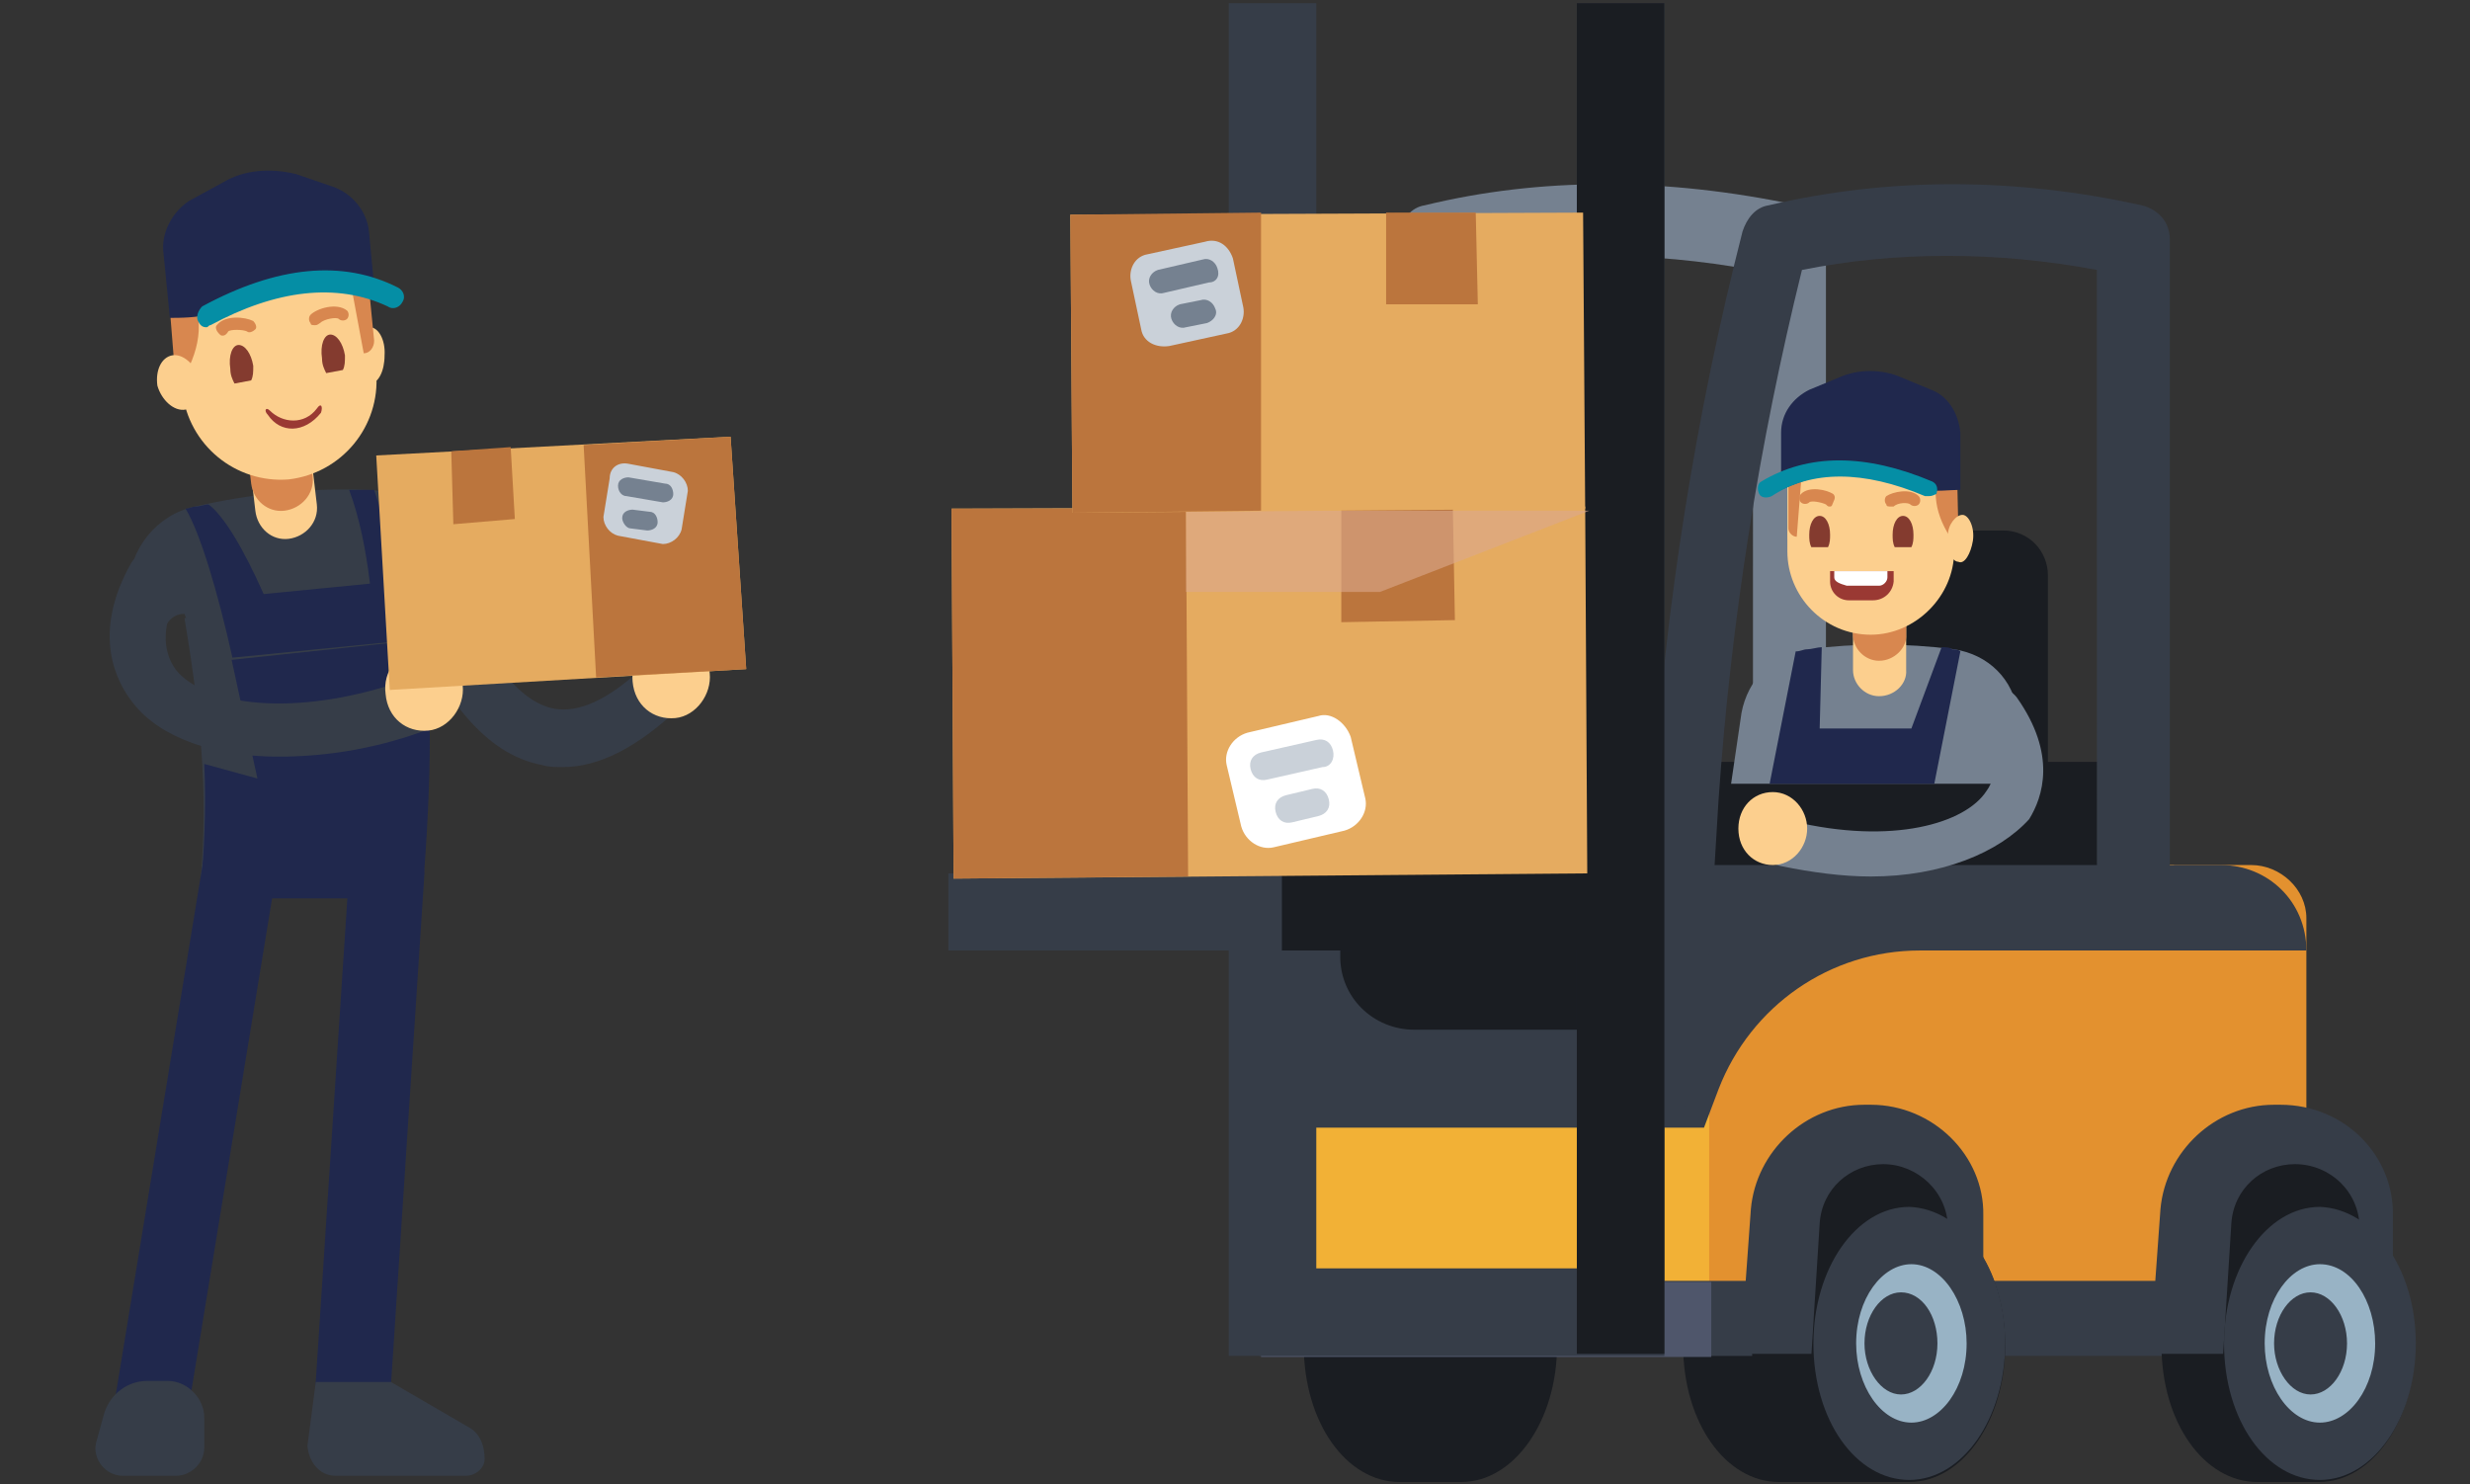 <?xml version="1.0" encoding="utf-8"?>
<!-- Generator: Adobe Illustrator 25.2.1, SVG Export Plug-In . SVG Version: 6.00 Build 0)  -->
<svg version="1.1" id="Layer_1" xmlns="http://www.w3.org/2000/svg" xmlns:xlink="http://www.w3.org/1999/xlink" x="0px" y="0px"
	 viewBox="0 0 237 142.4" style="enable-background:new 0 0 237 142.4;" xml:space="preserve">
<rect x="0" y="0" width="237" height="142.4" fill="#333333" stroke="none"/>
<style type="text/css">
	.st0{fill:#1A1D22;}
	.st1{fill:#758190;}
	.st2{fill:#F2B136;}
	.st3{fill:#E3912F;}
	.st4{fill:#363D48;}
	.st5{fill:#4F566B;}
	.st6{fill:#20284D;}
	.st7{fill:#FCCF8E;}
	.st8{fill:#D8874F;}
	.st9{fill:#843B2F;}
	.st10{fill:#9A3933;}
	.st11{fill:#FFFFFF;}
	.st12{fill:#058EA5;}
	.st13{fill:#98B3C5;}
	.st14{fill:#E5AB60;}
	.st15{fill:#BB753D;}
	.st16{fill:#CAD1D9;}
	.st17{opacity:0.6;fill:#DBA98E;enable-background:new    ;}
</style>
<g>
	<g>
		<g>
			<path class="st0" d="M134.3,116c1.8,0,4.3,0,5.9,0c5.1,0,9.2,5.7,9.2,13.1c0,7.2-4.1,13.1-9.2,13.1c-1.8,0-4.3,0-5.9,0
				c-5.1,0-9.2-5.7-9.2-13.1C125,121.7,129.1,116,134.3,116z"/>
			<path class="st0" d="M170.7,116c1.8,0,4.3,0,5.9,0c5.1,0,9.2,5.7,9.2,13.1c0,7.2-4.1,13.1-9.2,13.1c-1.8,0-4.3,0-5.9,0
				c-5.1,0-9.2-5.7-9.2-13.1C161.5,121.7,165.6,116,170.7,116z"/>
			<g>
				<path class="st1" d="M127.5,106.4h-0.2c-1.8-0.2-3.3-1.6-3.3-3.7l1.6-26.4c1.2-18.2,4.1-36.5,8.6-54.1c0.4-1.2,1.2-2.3,2.5-2.5
					c11.1-2.7,23.1-2.7,35.8,0c1.6,0.4,2.7,1.6,2.7,3.3v59.8c0,1.8-1.4,3.5-3.5,3.5c-1.8,0-3.5-1.4-3.5-3.5V25.9
					c-10-1.8-19.5-1.8-28.3,0c-4.1,16.6-6.8,33.8-8,50.8l-1.6,26.4C130.8,104.9,129.1,106.4,127.5,106.4z"/>
			</g>
			<path class="st2" d="M208.6,83h-84.8c-1.6,0-3.1,1.4-3.1,3.1v37.1h87.9V83z"/>
			<path class="st3" d="M216,83h-52V123h57.3V88.1C221.3,85.3,218.8,83,216,83z"/>
			<g>
				<path class="st0" d="M174.6,85.9h21.9V55.2c0-2.3-1.8-4.3-4.3-4.3h-6.3c-3.5,0-6.6,2.7-7,6.1L174.6,85.9z"/>
				<rect x="163.9" y="73.1" class="st0" width="40.1" height="12.7"/>
			</g>
			<path class="st4" d="M213.1,83h-87.5c-2.7,0-4.7,2-4.7,4.7v20.5h42.6l1.4-3.7c3.1-8,10.7-13.3,19.3-13.3h37.1l0,0
				C221.3,86.5,217.6,83,213.1,83z"/>
			<rect x="120.8" y="122.9" class="st4" width="87.9" height="7.2"/>
			<rect x="121" y="123" class="st5" width="43.2" height="7.2"/>
			<path class="st0" d="M177.3,116c1.8,0,4.3,0,5.9,0c5.1,0,9.2,5.7,9.2,13.1c0,7.2-4.1,13.1-9.2,13.1c-1.8,0-4.3,0-5.9,0
				c-5.1,0-9.2-5.7-9.2-13.1C168.1,121.7,172.2,116,177.3,116z"/>
			<path class="st0" d="M216.6,116c1.8,0,4.3,0,5.9,0c5.1,0,9.2,5.7,9.2,13.1c0,7.2-4.1,13.1-9.2,13.1c-1.8,0-4.3,0-5.9,0
				c-5.1,0-9.2-5.7-9.2-13.1C207.4,121.7,211.5,116,216.6,116z"/>
			<g>
				<path class="st4" d="M160.5,106.4h-0.2c-1.8-0.2-3.3-1.6-3.3-3.7l1.6-26.4c1.2-18.2,4.1-36.5,8.6-54.1c0.4-1.2,1.2-2.3,2.5-2.5
					c11.5-2.7,23.6-2.7,35.8,0c1.6,0.4,2.7,1.6,2.7,3.3v59.8c0,1.8-1.4,3.5-3.5,3.5c-1.8,0-3.5-1.4-3.5-3.5V25.9
					c-9.6-1.8-19.3-1.8-28.3,0c-4.1,16.6-6.8,33.6-8,50.8l-1.6,26.4C163.8,104.9,162.3,106.4,160.5,106.4z"/>
			</g>
			<path class="st4" d="M179.5,106h-0.6c-5.7,0-10.4,4.5-10.9,10l-1,13.9h23.3v-13.3C190.4,110.9,185.5,106,179.5,106z"/>
			<path class="st4" d="M218.8,106h-0.6c-5.7,0-10.4,4.5-10.9,10l-1,13.9h23.3v-13.3C229.7,110.9,225,106,218.8,106z"/>
			<path class="st0" d="M186.9,117.8v12.3h-13.1l0.8-12.7c0.2-3.3,2.9-5.7,6.1-5.7l0,0C184,111.7,186.9,114.4,186.9,117.8z"/>
			<path class="st0" d="M226.4,117.8v12.3h-13.1l0.8-12.7c0.2-3.3,2.9-5.7,6.1-5.7l0,0C223.6,111.7,226.4,114.4,226.4,117.8z"/>
			<g>
				<path class="st1" d="M187.5,62.3c-4.7-0.6-9.4-0.6-14.1,0c-3.3,0.4-5.7,2.9-6.3,6.1l-1,6.8h28.5l-1-6.8
					C193.2,65.2,190.8,62.8,187.5,62.3z"/>
				<path class="st6" d="M173.4,62.3c0.4,0,1-0.2,1.4-0.2l-0.2,7.8h8.8l2.9-7.8c0.4,0,0.8,0,1,0.2c0.2,0,0.6,0,0.8,0.2l-2.5,12.7
					h-15.8l2.5-12.7C172.8,62.5,173,62.3,173.4,62.3z"/>
				<path class="st7" d="M180.3,66.8L180.3,66.8c-1.4,0-2.5-1.2-2.5-2.5v-5.9h5.1v5.9C183,65.6,181.8,66.8,180.3,66.8z"/>
				<path class="st8" d="M180.3,63.4L180.3,63.4c-1.4,0-2.5-1.2-2.5-2.5V55h5.1v5.9C183,62.1,181.8,63.4,180.3,63.4z"/>
				<path class="st7" d="M179.5,60.9L179.5,60.9c-4.5,0-8-3.7-8-8v-6.1c0-4.5,3.7-8,8-8l0,0c4.5,0,8,3.7,8,8v6.1
					C187.5,57.2,183.8,60.9,179.5,60.9z"/>
				<path class="st7" d="M172.6,49.4c0.6,0,1.4,0.8,1.4,2c0.2,1.2-0.4,2.3-1,2.5c-0.6,0-1.4-0.8-1.4-2
					C171.3,50.7,171.9,49.4,172.6,49.4z"/>
				<path class="st8" d="M187.7,41.7l0.2,8.8c0,0.6-0.4,1-0.8,1l0,0c-1.6-2.5-1.8-4.9-0.6-7.6c-4.1,1.4-8.6,1.4-13.5,0l-0.6,7.6l0,0
					c-0.4,0-0.8-0.4-0.8-0.8v-9l2.9-2.3l4.5-2v1.4l4.1-1.4l1.6,0.8L187.7,41.7z"/>
				<path class="st7" d="M188.3,49.4c0.6,0,1.2,1.2,1,2.5c-0.2,1.2-0.8,2.3-1.4,2c-0.6,0-1.2-1.2-1-2.5
					C186.9,50.3,187.7,49.4,188.3,49.4z"/>
				<g>
					<path class="st9" d="M181.8,52.5c-0.2-0.4-0.2-0.8-0.2-1.2c0-1,0.4-1.8,1-1.8c0.6,0,1,0.8,1,1.8c0,0.4,0,0.8-0.2,1.2H181.8z"/>
					<g>
						<path class="st8" d="M181.4,48.6c-0.2,0-0.4,0-0.4-0.2c-0.2-0.2-0.2-0.6,0-0.8c0.6-0.4,2.3-0.8,3.1,0c0.2,0.2,0.2,0.6,0,0.8
							c-0.2,0.2-0.6,0.2-0.8,0c-0.2-0.2-1.2-0.2-1.6,0.2C181.6,48.6,181.6,48.6,181.4,48.6z"/>
					</g>
				</g>
				<g>
					<path class="st9" d="M173.8,52.5c-0.2-0.4-0.2-0.8-0.2-1.2c0-1,0.4-1.8,1-1.8c0.6,0,1,0.8,1,1.8c0,0.4,0,0.8-0.2,1.2H173.8z"/>
					<g>
						<path class="st8" d="M175.6,48.6c-0.2,0-0.2,0-0.4-0.2c-0.4-0.2-1.4-0.4-1.6-0.2c-0.2,0.2-0.6,0.2-0.8,0
							c-0.2-0.2-0.2-0.6,0-0.8c0.8-0.8,2.5-0.4,3.1,0c0.2,0.2,0.2,0.4,0,0.8C175.8,48.4,175.8,48.6,175.6,48.6z"/>
					</g>
				</g>
				<path class="st10" d="M179.7,57.6h-2.3c-1,0-1.8-0.8-1.8-1.8v-1h6.1v1C181.6,56.8,180.8,57.6,179.7,57.6z"/>
				<path class="st11" d="M176,55.4c0-0.2,0-0.4,0-0.6h5.1c0,0.2,0,0.4,0,0.6c0,0.4-0.4,0.8-0.8,0.8h-3.1
					C176.5,56,176,55.8,176,55.4z"/>
				<g>
					<path class="st1" d="M179.5,84.1c-2.7,0-5.7-0.4-8.6-1c-1.2-0.2-2-1.4-1.6-2.7c0.2-1.2,1.4-2,2.7-1.6
						c9.6,2.3,16.6,0.2,18.6-2.9c1.2-1.6,0.8-3.9-1-6.3c-0.8-1-0.4-2.5,0.6-3.3c1-0.8,2.5-0.4,3.3,0.6c3.9,5.5,2.5,9.6,1.2,11.7
						C191.8,81.8,186.3,84.1,179.5,84.1z"/>
				</g>
				<g>
					<path class="st6" d="M185.3,37.4l-2.9-1.2c-1.8-0.8-4.1-0.8-5.9,0l-2.9,1.2c-1.6,0.8-2.7,2.3-2.7,4.1V47
						c4.9-2.3,8.8-1.8,13.9,0c0.6,0.2,2.5,0,3.3,0v-5.5C187.9,39.6,186.9,38,185.3,37.4z"/>
					<g>
						<path class="st12" d="M185.1,47.6c-0.2,0-0.2,0-0.4,0c-5.9-2.5-10.9-2.5-14.7,0c-0.4,0.2-1,0.2-1.2-0.2
							c-0.2-0.4-0.2-1,0.2-1.2c4.5-2.7,10-2.7,16.4,0c0.4,0.2,0.6,0.6,0.4,1.2C185.7,47.4,185.5,47.6,185.1,47.6z"/>
					</g>
				</g>
				<path class="st7" d="M173.4,79.5c0,1.8-1.4,3.5-3.3,3.5c-1.8,0-3.3-1.4-3.3-3.5c0-2,1.4-3.5,3.3-3.5S173.4,77.7,173.4,79.5z"/>
			</g>
			<g>
				<path class="st4" d="M192.4,128.9c0,7.2-4.1,13.1-9.2,13.1c-5.1,0-9.2-5.7-9.2-13.1c0-7.2,4.1-13.1,9.2-13.1
					C188.3,116,192.4,121.7,192.4,128.9z"/>
				<path class="st13" d="M188.7,128.9c0,4.3-2.5,7.6-5.3,7.6c-2.9,0-5.3-3.5-5.3-7.6c0-4.3,2.5-7.6,5.3-7.6
					C186.3,121.3,188.7,124.8,188.7,128.9z"/>
				<path class="st4" d="M185.9,128.9c0,2.7-1.6,4.9-3.5,4.9s-3.5-2.3-3.5-4.9c0-2.7,1.6-4.9,3.5-4.9
					C184.4,124,185.9,126.2,185.9,128.9z"/>
			</g>
			<g>
				<path class="st4" d="M231.8,128.9c0,7.2-4.1,13.1-9.2,13.1c-5.1,0-9.2-5.7-9.2-13.1c0-7.2,4.1-13.1,9.2-13.1
					C227.7,116,231.8,121.7,231.8,128.9z"/>
				<path class="st13" d="M227.9,128.9c0,4.3-2.5,7.6-5.3,7.6c-2.9,0-5.3-3.5-5.3-7.6c0-4.3,2.5-7.6,5.3-7.6
					C225.6,121.3,227.9,124.8,227.9,128.9z"/>
				<path class="st4" d="M225.2,128.9c0,2.7-1.6,4.9-3.5,4.9s-3.5-2.3-3.5-4.9c0-2.7,1.6-4.9,3.5-4.9S225.2,126.2,225.2,128.9z"/>
			</g>
			<path class="st0" d="M135.7,98.8h15.6c3.9,0,7.2-3.3,7.2-7.2V83h-29.9v8.6C128.5,95.7,131.8,98.8,135.7,98.8z"/>
			<g>
				<polygon class="st4" points="159.7,130.1 117.9,130.1 117.9,0.3 126.3,0.3 126.3,121.7 151.3,121.7 151.3,0.3 159.7,0.3 				"/>
			</g>
			<g>
				<g>
					<rect x="91" y="83.8" class="st4" width="38.7" height="7.4"/>
				</g>
				<g>
					<rect x="123" y="83.8" class="st0" width="33.2" height="7.4"/>
				</g>
				<g>
					<rect x="151.3" y="0.3" class="st0" width="8.4" height="129.6"/>
				</g>
			</g>
			<g>
				<polygon class="st14" points="152.1,48.6 91.3,48.8 91.5,84.3 152.3,83.8 				"/>
				<polygon class="st15" points="113.8,48.8 91.3,48.8 91.5,84.3 114,84.1 				"/>
				<g>
					<path class="st11" d="M126.5,68.7l-6.8,1.6c-1.4,0.4-2.3,1.8-2,3.1l1.4,5.9c0.4,1.4,1.8,2.3,3.1,2l6.8-1.6
						c1.4-0.4,2.3-1.8,2-3.1l-1.4-5.9C129.1,69.3,127.7,68.3,126.5,68.7z"/>
					<path class="st16" d="M126.9,73.6l-5.3,1.2c-0.8,0.2-1.4-0.2-1.6-1l0,0c-0.2-0.8,0.2-1.4,1-1.6l5.3-1.2c0.8-0.2,1.4,0.2,1.6,1
						l0,0C128.1,72.8,127.7,73.6,126.9,73.6z"/>
					<path class="st16" d="M126.5,78.3l-2.5,0.6c-0.8,0.2-1.4-0.2-1.6-1l0,0c-0.2-0.8,0.2-1.4,1-1.6l2.5-0.6c0.8-0.2,1.4,0.2,1.6,1
						l0,0C127.7,77.5,127.3,78.1,126.5,78.3z"/>
				</g>
				<polygon class="st15" points="139.6,59.5 128.7,59.7 128.7,48.6 139.4,48.6 				"/>
				<polygon class="st17" points="152.5,49 132.4,56.8 113.8,56.8 113.8,49 				"/>
			</g>
			<g>
				<polygon class="st14" points="151.9,20.4 102.7,20.6 102.9,49.2 152.1,48.8 				"/>
				<polygon class="st15" points="121,20.4 102.7,20.6 102.9,49.2 121,49 				"/>
				<g>
					<path class="st16" d="M115.6,23.2l-5.5,1.2c-1.2,0.2-1.8,1.4-1.6,2.5l1,4.7c0.2,1.2,1.4,1.8,2.7,1.6l5.5-1.2
						c1.2-0.2,1.8-1.4,1.6-2.5l-1-4.7C117.9,23.6,116.9,22.8,115.6,23.2z"/>
					<path class="st1" d="M116,27.1l-4.3,1c-0.6,0.2-1.2-0.2-1.4-0.8l0,0c-0.2-0.6,0.2-1.2,0.8-1.4l4.3-1c0.6-0.2,1.2,0.2,1.4,0.8
						l0,0C117.1,26.5,116.7,27.1,116,27.1z"/>
					<path class="st1" d="M115.8,31l-2,0.4c-0.6,0.2-1.2-0.2-1.4-0.8l0,0c-0.2-0.6,0.2-1.2,0.8-1.4l2-0.4c0.6-0.2,1.2,0.2,1.4,0.8
						l0,0C116.9,30.2,116.4,30.8,115.8,31z"/>
				</g>
				<polygon class="st15" points="141.8,29.2 133,29.2 133,20.4 141.6,20.4 				"/>
			</g>
		</g>
	</g>
	<g>
		<g>
			<g>
				<g>
					<path class="st4" d="M54,73.6c-0.6,0-1.4,0-2-0.2c-5.3-1-9.6-6.1-13.7-16c-0.6-1.4,0-2.9,1.4-3.5c1.4-0.6,2.9,0,3.5,1.4
						c3.3,7.8,6.6,12.1,10,12.7c2.3,0.4,5.1-0.8,8.4-3.9c1-1,2.7-1,3.7,0s1,2.7,0,3.7C61.1,71.8,57.4,73.6,54,73.6z"/>
				</g>
				<path class="st4" d="M19.1,86.1h21.3c1-11.9,1-20.9,0-26l-22.7-0.8C19.5,70.1,20,77.1,19.1,86.1z"/>
				<path class="st6" d="M40.4,60.1l-18.2,3.1l2.5,11.5l-5.1-1.4c0.2,4.3,0,8.2-0.4,12.9h21.3C41.5,74.2,41.5,65.4,40.4,60.1z"/>
				<path class="st4" d="M18.7,48.6c5.3-1.2,10.9-1.8,16.4-1.6c3.7,0,7,2.7,8,6.3l1.8,7.6l-25.4,2.7l-1.8-4.7
					c-2.3,0-2.7,3.3-2.5,7.4l-2.9-9.8C12.4,52.7,15,49.4,18.7,48.6z"/>
				<path class="st6" d="M35.1,47c-0.6,0-1.2,0-1.6,0c1,2.7,1.6,5.7,2,9l-10.2,1c-2-4.5-3.9-7.6-5.3-8.6c-0.4,0-0.8,0.2-1.2,0.2
					c-0.4,0-0.6,0.2-1,0.2c1.4,2.3,3.1,8,4.5,14.3l18.2-1.8L35.9,47C35.7,47,35.3,47,35.1,47z"/>
				<path class="st7" d="M27.7,51.7L27.7,51.7c1.6-0.2,2.9-1.6,2.7-3.3l-0.8-6.8l-5.9,0.6l0.8,6.8C24.7,50.7,26.1,51.9,27.7,51.7z"
					/>
				<path class="st8" d="M27.3,49L27.3,49c1.6-0.2,2.9-1.6,2.7-3.3L29.2,39l-5.9,0.6l0.8,6.8C24.3,48,25.7,49.2,27.3,49z"/>
				<path class="st7" d="M27.7,46L27.7,46c5.1-0.6,8.8-5.1,8.4-10.2l-0.8-7.2c-0.6-5.1-5.1-8.8-10.2-8.4l0,0
					c-5.1,0.6-8.8,5.1-8.4,10.2l0.8,7.2C18.1,42.7,22.6,46.4,27.7,46z"/>
				<path class="st7" d="M35.5,31.4c-0.8,0-1.4,1.2-1.4,2.7c0,1.4,0.6,2.7,1.4,2.7c0.8,0,1.4-1.2,1.4-2.7
					C37,32.6,36.3,31.4,35.5,31.4z"/>
				<path class="st8" d="M15.9,24.7l0.8,10c0,0.6,0.6,1,1.2,1l0,0c1.6-3.1,1.6-5.9-0.2-8.8c4.9,1.2,10,0.6,15.6-1.6l1.6,8.6l0,0
					c0.6,0,1-0.6,1-1.2l-1-10.2l-3.5-2.3l-5.5-1.8l0.2,1.6l-4.9-1l-1.6,1L15.9,24.7z"/>
				<path class="st7" d="M16.5,34.1c-1,0.2-1.6,1.4-1.4,2.9c0.4,1.4,1.6,2.5,2.7,2.3c1-0.2,1.6-1.4,1.4-2.9
					C18.7,34.9,17.5,33.9,16.5,34.1z"/>
				<g>
					<path class="st9" d="M24.1,36.5c0.2-0.4,0.2-0.8,0.2-1.4c-0.2-1.2-0.8-2-1.4-2c-0.6,0-1,1-0.8,2.3c0,0.6,0.2,1,0.4,1.4
						L24.1,36.5z"/>
					<g>
						<path class="st8" d="M21.4,32.2c-0.2,0-0.2,0-0.4-0.2c-0.2-0.2-0.4-0.6-0.2-0.8c0.8-1,2.7-0.8,3.5-0.4
							c0.2,0.2,0.4,0.6,0.2,0.8c-0.2,0.2-0.6,0.4-0.8,0.2c-0.4-0.2-1.6-0.2-1.8,0C21.8,32,21.6,32.2,21.4,32.2z"/>
					</g>
				</g>
				<g>
					<path class="st9" d="M32.9,35.5c0.2-0.4,0.2-0.8,0.2-1.4c-0.2-1.2-0.8-2-1.4-2c-0.6,0-1,1-0.8,2.3c0,0.6,0.2,1,0.4,1.4
						L32.9,35.5z"/>
					<g>
						<path class="st8" d="M30.2,31.2c-0.2,0-0.4,0-0.4-0.2c-0.2-0.2-0.2-0.6,0-0.8c0.6-0.6,2.5-1.2,3.5-0.4c0.2,0.2,0.2,0.6,0,0.8
							c-0.2,0.2-0.6,0.2-0.8,0c-0.2-0.2-1.4,0-1.8,0.4C30.4,31.2,30.4,31.2,30.2,31.2z"/>
					</g>
				</g>
				<g>
					<path class="st4" d="M26.7,72.6c-6.1,0-11.3-1.8-13.9-5.1c-1.6-2-4.1-6.6-0.2-13.5c0.8-1.2,2.3-1.6,3.7-1
						c1.2,0.8,1.6,2.3,1,3.7c-1.8,3.1-1.8,5.7-0.4,7.6c2.7,3.3,11.1,4.7,21.9,1c1.4-0.4,2.9,0.2,3.3,1.6c0.4,1.4-0.2,2.9-1.6,3.3
						C35.5,72,30.8,72.6,26.7,72.6z"/>
				</g>
				<g>
					<path class="st6" d="M18.1,19.3l3.3-1.8c2-1.2,4.5-1.4,7-0.8l3.5,1.2c1.8,0.6,3.3,2.3,3.5,4.3l0.6,6.3c-5.9-2-10.2-1-16,1.6
						c-0.8,0.4-2.9,0.4-3.7,0.4l-0.6-6.1C15.4,22.4,16.5,20.4,18.1,19.3z"/>
					<g>
						<path class="st12" d="M19.8,31.4c-0.4,0-0.6-0.2-0.8-0.6c-0.2-0.4,0-1,0.4-1.4c7.2-3.9,13.5-4.5,18.8-1.8
							c0.4,0.2,0.8,0.8,0.4,1.4c-0.2,0.4-0.8,0.8-1.4,0.4c-4.9-2.3-10.7-1.6-17,1.8C20,31.2,20,31.4,19.8,31.4z"/>
					</g>
				</g>
				<path class="st7" d="M37,66.6c0.2,2.3,2,3.7,4.1,3.5c2-0.2,3.5-2.3,3.3-4.3c-0.2-2.3-2-3.7-4.1-3.5C38.2,62.5,36.7,64.4,37,66.6
					z"/>
				<path class="st7" d="M60.7,65.4c0.2,2.3,2,3.7,4.1,3.5c2-0.2,3.5-2.3,3.3-4.3c-0.2-2.3-2-3.7-4.1-3.5
					C61.9,61.3,60.5,63.4,60.7,65.4z"/>
				<g>
					<path class="st6" d="M33.5,141h-0.2c-2-0.2-3.5-1.8-3.3-3.9l3.5-53.5c0.2-2,1.8-3.5,3.9-3.3c2,0.2,3.5,1.8,3.3,3.9l-3.5,53.5
						C37,139.6,35.3,141,33.5,141z"/>
				</g>
				<g>
					<path class="st6" d="M14.2,140.4c-0.2,0-0.4,0-0.6,0c-2-0.4-3.3-2.3-2.9-4.1l8.8-53.7c0.4-2,2-3.3,4.1-2.9
						c2,0.4,3.3,2.3,2.9,4.1l-8.8,53.7C17.5,139.1,15.9,140.4,14.2,140.4z"/>
				</g>
				<path class="st4" d="M11.8,141.6h5.1c1.4,0,2.7-1.2,2.7-2.7v-2.9c0-1.8-1.6-3.5-3.5-3.5h-2c-1.8,0-3.5,1.2-4.1,3.1l-0.8,2.9
					C8.9,140,10.1,141.6,11.8,141.6z"/>
				<path class="st4" d="M32.2,141.6h12.5c1,0,1.8-0.8,1.8-1.6l0,0c0-1.2-0.4-2.5-1.6-3.1l-7.4-4.3h-7.2l-0.8,6.1
					C29.6,140.2,30.6,141.6,32.2,141.6z"/>
				<g>
					<polygon class="st14" points="36.1,43.7 70.1,41.9 71.6,64.2 37.4,66.2 					"/>
					<polygon class="st15" points="56,42.7 70.1,41.9 71.6,64.2 57.2,65 					"/>
					<g>
						<path class="st16" d="M60.3,44.5l4.3,0.8c0.8,0.2,1.4,1,1.4,1.8l-0.6,3.7c-0.2,0.8-1,1.4-1.8,1.4l-4.3-0.8
							c-0.8-0.2-1.4-1-1.4-1.8l0.6-3.7C58.5,44.9,59.3,44.3,60.3,44.5z"/>
						<path class="st1" d="M60.1,47.6l3.5,0.6c0.4,0,1-0.2,1-0.8l0,0c0-0.4-0.2-1-0.8-1l-3.5-0.6c-0.4,0-1,0.2-1,0.8l0,0
							C59.3,47.2,59.7,47.6,60.1,47.6z"/>
						<path class="st1" d="M60.5,50.7l1.6,0.2c0.4,0,1-0.2,1-0.8l0,0c0-0.4-0.2-1-0.8-1l-1.6-0.2c-0.4,0-1,0.2-1,0.8l0,0
							C59.7,50.1,60.1,50.7,60.5,50.7z"/>
					</g>
					<polygon class="st15" points="43.5,50.3 49.4,49.8 49,42.9 43.3,43.3 					"/>
				</g>
				<path class="st10" d="M30.4,39.2c-1.2,1.6-3.3,1.4-4.5,0.2c-0.4-0.4-0.6,0-0.2,0.4c1.2,1.8,3.5,1.8,5.1-0.2
					C31,39,30.8,38.6,30.4,39.2z"/>
			</g>
		</g>
	</g>
</g>
</svg>
